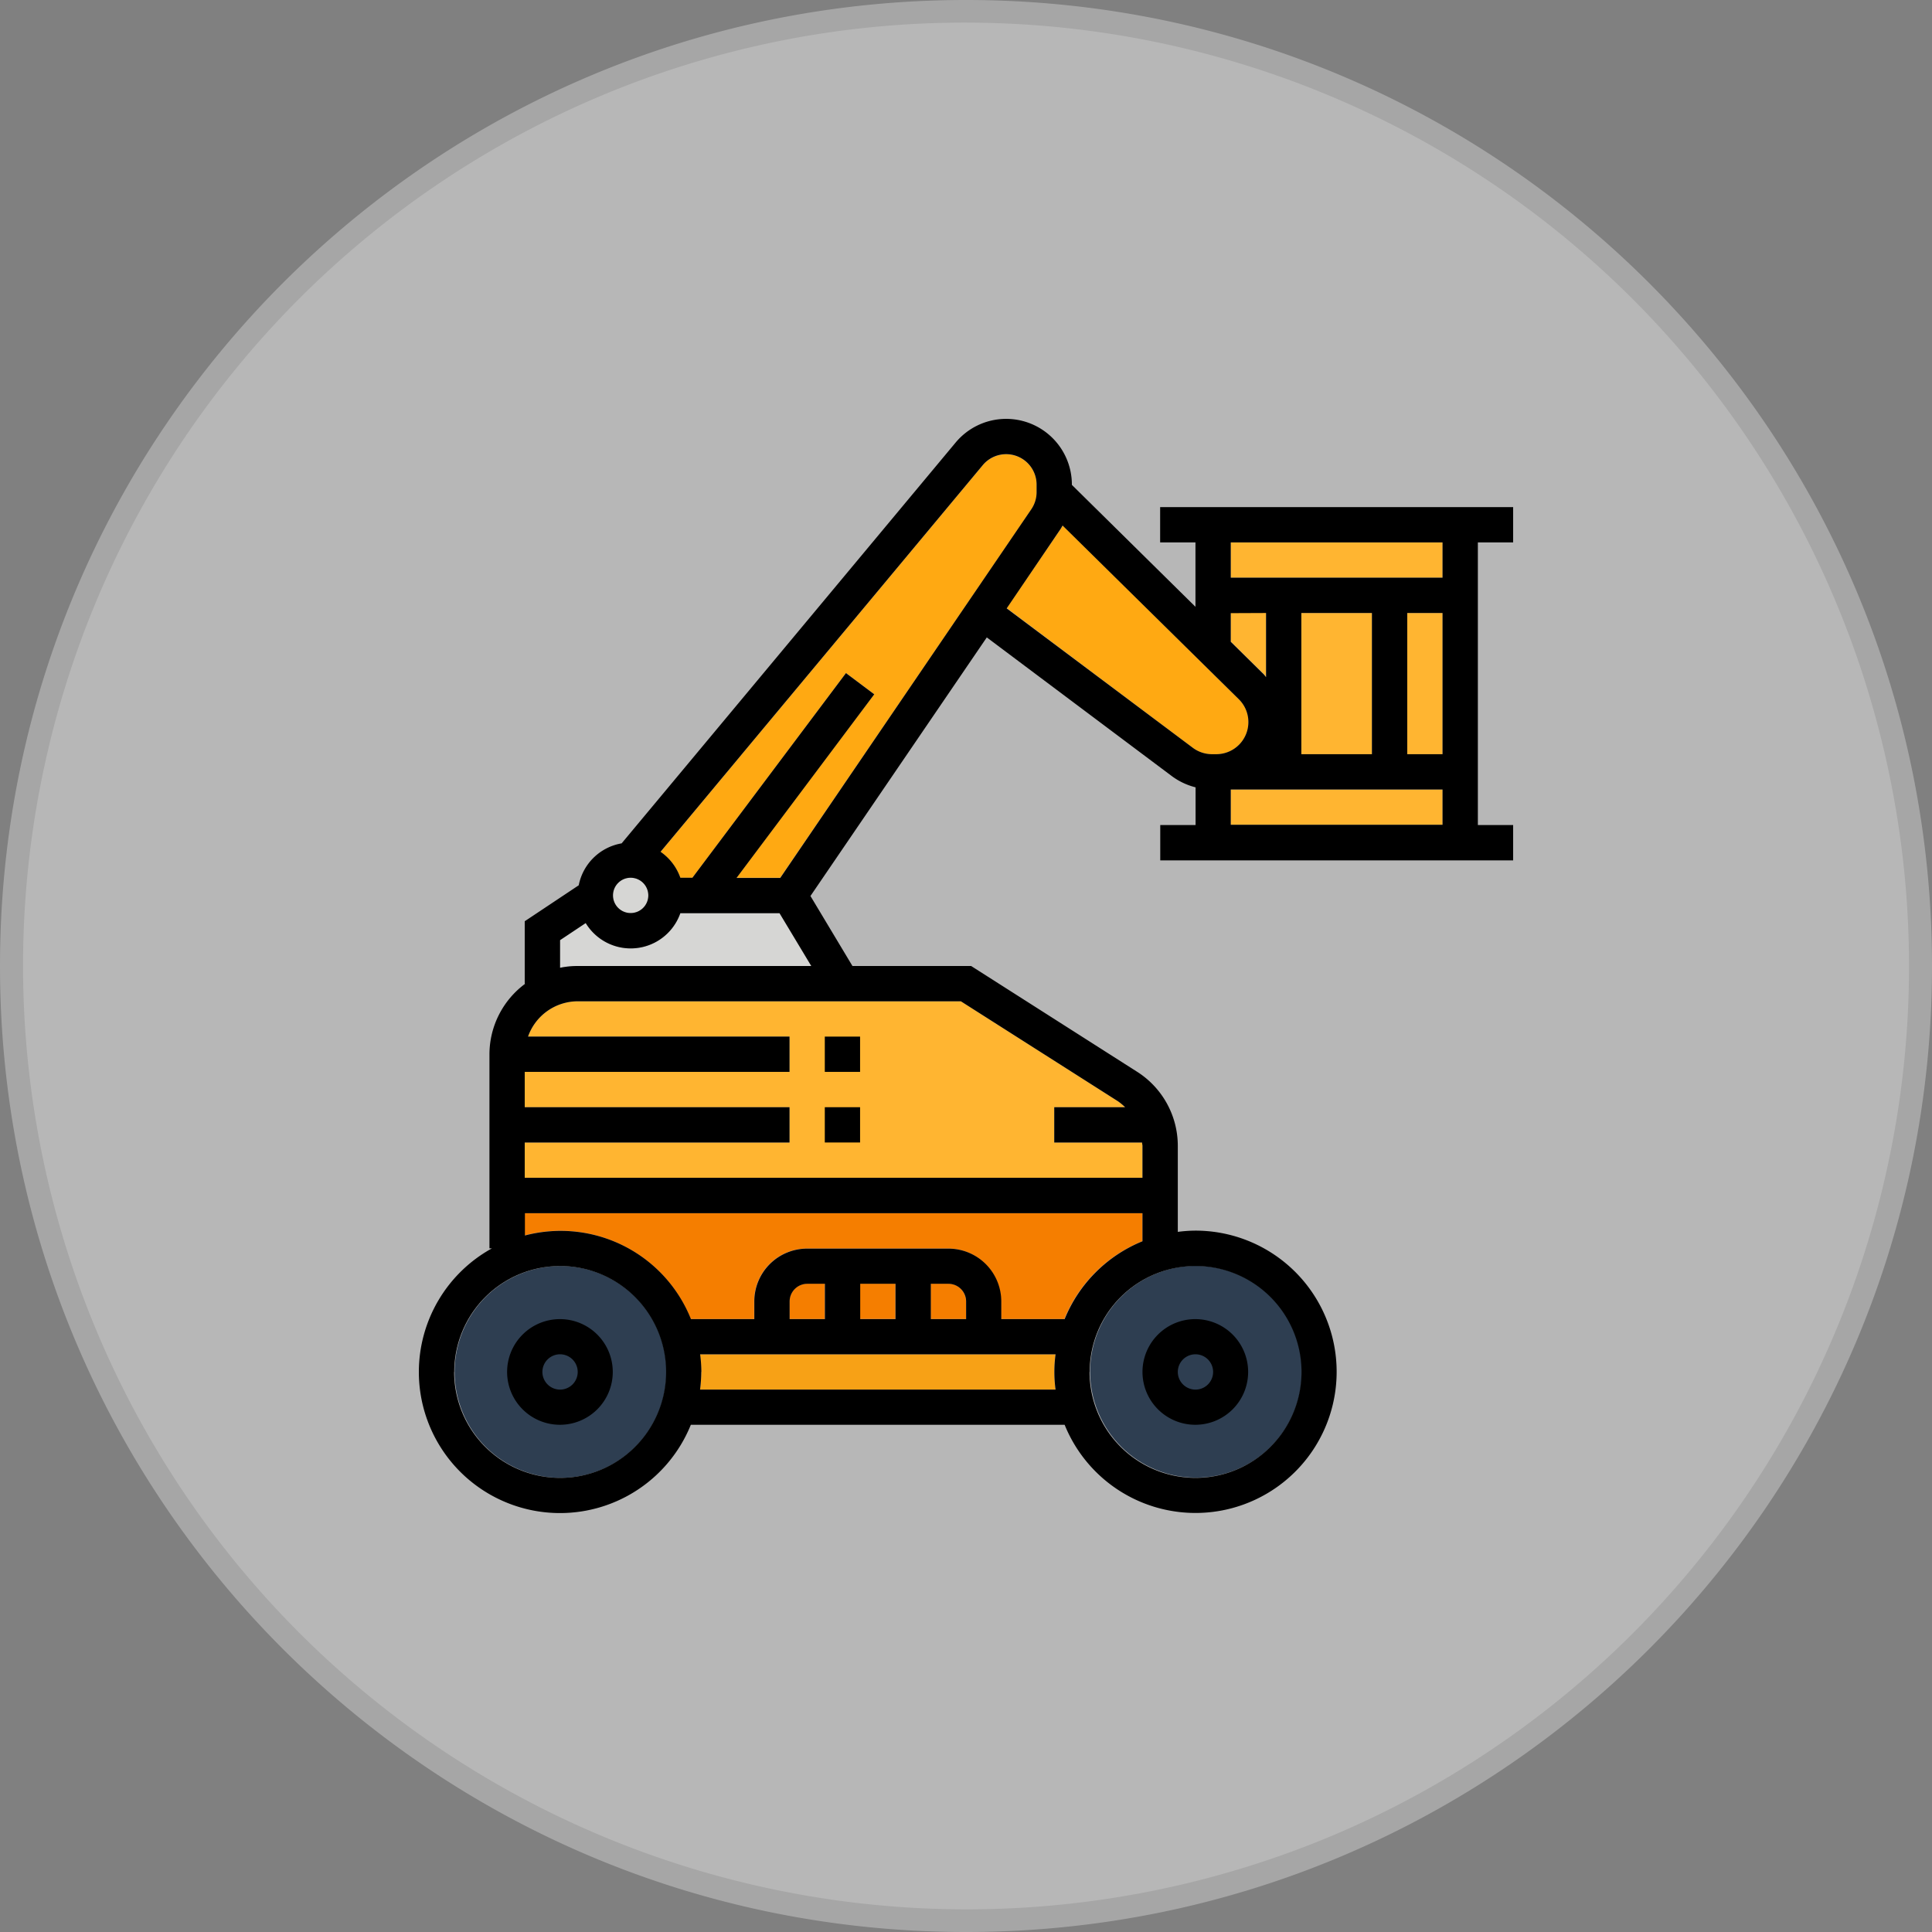 <svg viewBox="0 0 512 512" xmlns="http://www.w3.org/2000/svg"><rect x="0" y="0" width="512" height="512" fill="#808080" stroke="none"/><g opacity=".5"><path d="m256 509a253 253 0 0 1 -178.9-431.9 253 253 0 0 1 357.8 357.8 251.37 251.37 0 0 1 -178.9 74.1z" fill="#eee"/><path d="m256 6a250.07 250.07 0 0 1 97.31 480.36 250.07 250.07 0 0 1 -194.62-460.72 248.53 248.53 0 0 1 97.31-19.64m0-6c-141.38 0-256 114.62-256 256s114.62 256 256 256 256-114.62 256-256-114.62-256-256-256z" fill="#ccc"/></g><path d="m302.77 328.92v-7.44h-163.71v5.91a37.19 37.19 0 0 1 44 22.16h16.79v-4.68a14 14 0 0 1 14-14h37.42a14 14 0 0 1 14 14v4.68h16.79a37.56 37.56 0 0 1 20.71-20.63z" fill="#f57e00"/><circle cx="148.42" cy="363.58" fill="#2e3e51" r="28.06" transform="matrix(.924 -.383 .383 .924 -127.84 84.47)"/><path d="m251.32 340.19h-4.67v9.36h9.35v-4.68a4.69 4.69 0 0 0 -4.68-4.68z" fill="#f57e00"/><path d="m227.94 340.19h9.35v9.35h-9.35z" fill="#f57e00"/><circle cx="316.81" cy="363.58" fill="#2e3e51" r="28.06" transform="matrix(.924 -.383 .383 .924 -115.02 148.91)"/><path d="m180.3 232.61h3.2l40.69-54.26 7.49 5.62-36.49 48.64h11.57l66.55-97.61a8.1 8.1 0 0 0 1.4-4.54v-2a8.07 8.07 0 0 0 -14.26-5.17l-85.4 102.48a14.06 14.06 0 0 1 5.25 6.84z" fill="#ffa912"/><path d="m185.51 358.9a36.3 36.3 0 0 1 .33 4.68 38 38 0 0 1 -.32 4.68h94.19a34.38 34.38 0 0 1 0-9.36z" fill="#f7a116"/><path d="m213.9 340.19a4.68 4.68 0 0 0 -4.67 4.68v4.68h9.35v-9.36z" fill="#f57e00"/><path d="m372.94 162.45h9.35v37.42h-9.35z" fill="#ffb531"/><path d="m326.16 170 8.72 8.6c.23.23.41.52.64.77v-17h-9.36z" fill="#ffb531"/><path d="m316.1 198.17a8.52 8.52 0 0 0 5.1 1.7h1.12a8.51 8.51 0 0 0 6-14.57l-46.67-46.06c-.2.34-.37.7-.6 1l-14.25 20.91z" fill="#ffa912"/><circle cx="167.13" cy="237.29" fill="#d6d6d4" r="4.68"/><path d="m148.42 249.15v7.32a23.29 23.29 0 0 1 4.68-.47h61.9l-8.42-14h-26.28a13.94 13.94 0 0 1 -25.08 2.65z" fill="#d6d6d4"/><g fill="#ffb531"><path d="m139.06 302.77v9.36h163.71v-8.44c0-.31-.09-.61-.11-.92h-23.27v-9.35h18.78a15 15 0 0 0 -1.89-1.57l-41.64-26.5h-101.54a14 14 0 0 0 -13.17 9.36h69.3v9.35h-70.17v9.36h70.17v9.35z"/><path d="m326.16 209.23h56.13v9.35h-56.13z"/><path d="m326.16 143.74h56.13v9.35h-56.13z"/><path d="m344.87 162.45h18.71v37.42h-18.71z"/></g><path d="m111 363.58a37.4 37.4 0 0 0 72.08 14h99.06a37.41 37.41 0 1 0 34.67-51.45 36.05 36.05 0 0 0 -4.68.33v-22.8a23.27 23.27 0 0 0 -10.83-19.66l-43.94-28h-31.45l-11.13-18.55 46.73-68.53 49 36.73a17.84 17.84 0 0 0 6.33 3v10h-9.36v9.36h93.52v-9.36h-9.35v-74.91h9.35v-9.35h-93.55v9.35h9.36v17.07l-32.75-32.31v-.08a17.42 17.42 0 0 0 -30.8-11.15l-88.52 106.23a14 14 0 0 0 -11.37 11.11l-14.31 9.53v16.54h.15a23.29 23.29 0 0 0 -9.5 18.71v51.45h.64a37.43 37.43 0 0 0 -19.35 32.74zm60.81-126.29a4.68 4.68 0 1 1 -4.68-4.68 4.69 4.69 0 0 1 4.68 4.68zm210.48-84.19h-56.13v-9.36h56.13zm-46.77 9.35v17c-.23-.25-.41-.54-.64-.77l-8.72-8.6v-7.59zm28.06 0v37.42h-18.71v-37.42zm18.71 37.42h-9.35v-37.42h9.35zm-56.13 9.36h56.13v9.35h-56.13zm-59.38-48 14.22-20.96c.23-.33.4-.69.6-1l46.7 46.03a8.51 8.51 0 0 1 -6 14.57h-1.1a8.52 8.52 0 0 1 -5.1-1.7zm-60 71.43h-11.59l36.49-48.66-7.49-5.62-40.69 54.23h-3.2a14.06 14.06 0 0 0 -5.25-6.88l85.4-102.48a8.07 8.07 0 0 1 14.26 5.17v2a8.1 8.1 0 0 1 -1.4 4.54zm8.22 23.34h-61.9a23.29 23.29 0 0 0 -4.68.47v-7.32l6.8-4.53a13.94 13.94 0 0 0 25.08-2.62h26.28zm87.77 56.13h-163.71v-9.36h70.17v-9.35h-70.17v-9.36h70.17v-9.35h-69.3a14 14 0 0 1 13.17-9.36h101.54l41.64 26.5a15 15 0 0 1 1.89 1.57h-18.78v9.35h23.27c0 .31.11.61.11.92zm-14 51.45a28.07 28.07 0 1 1 28.07 28.07 28.09 28.09 0 0 1 -28.1-28.07zm-102.9 0a36.3 36.3 0 0 0 -.33-4.68h94.2a34.38 34.38 0 0 0 0 9.36h-94.22a38 38 0 0 0 .32-4.68zm60.81-14v-9.36h4.67a4.69 4.69 0 0 1 4.68 4.68v4.68zm-18.71 0v-9.36h9.35v9.36zm-18.71 0v-4.68a4.68 4.68 0 0 1 4.67-4.68h4.68v9.36zm-26.15 0a37.19 37.19 0 0 0 -44-22.16v-5.91h163.66v7.44a37.56 37.56 0 0 0 -20.63 20.63h-16.79v-4.68a14 14 0 0 0 -14-14h-37.45a14 14 0 0 0 -14 14v4.68zm-62.73 14a28.07 28.07 0 1 1 28.07 28.07 28.09 28.09 0 0 1 -28.1-28.07z"/><path d="m134.39 363.58a14 14 0 1 0 14-14 14 14 0 0 0 -14 14zm9.35 0a4.68 4.68 0 1 1 4.68 4.68 4.69 4.69 0 0 1 -4.68-4.68z"/><path d="m302.77 363.58a14 14 0 1 0 14-14 14 14 0 0 0 -14 14zm9.36 0a4.68 4.68 0 1 1 4.68 4.68 4.69 4.69 0 0 1 -4.68-4.68z"/><path d="m218.58 274.71h9.35v9.35h-9.35z"/><path d="m218.58 293.42h9.35v9.35h-9.35z"/></svg>